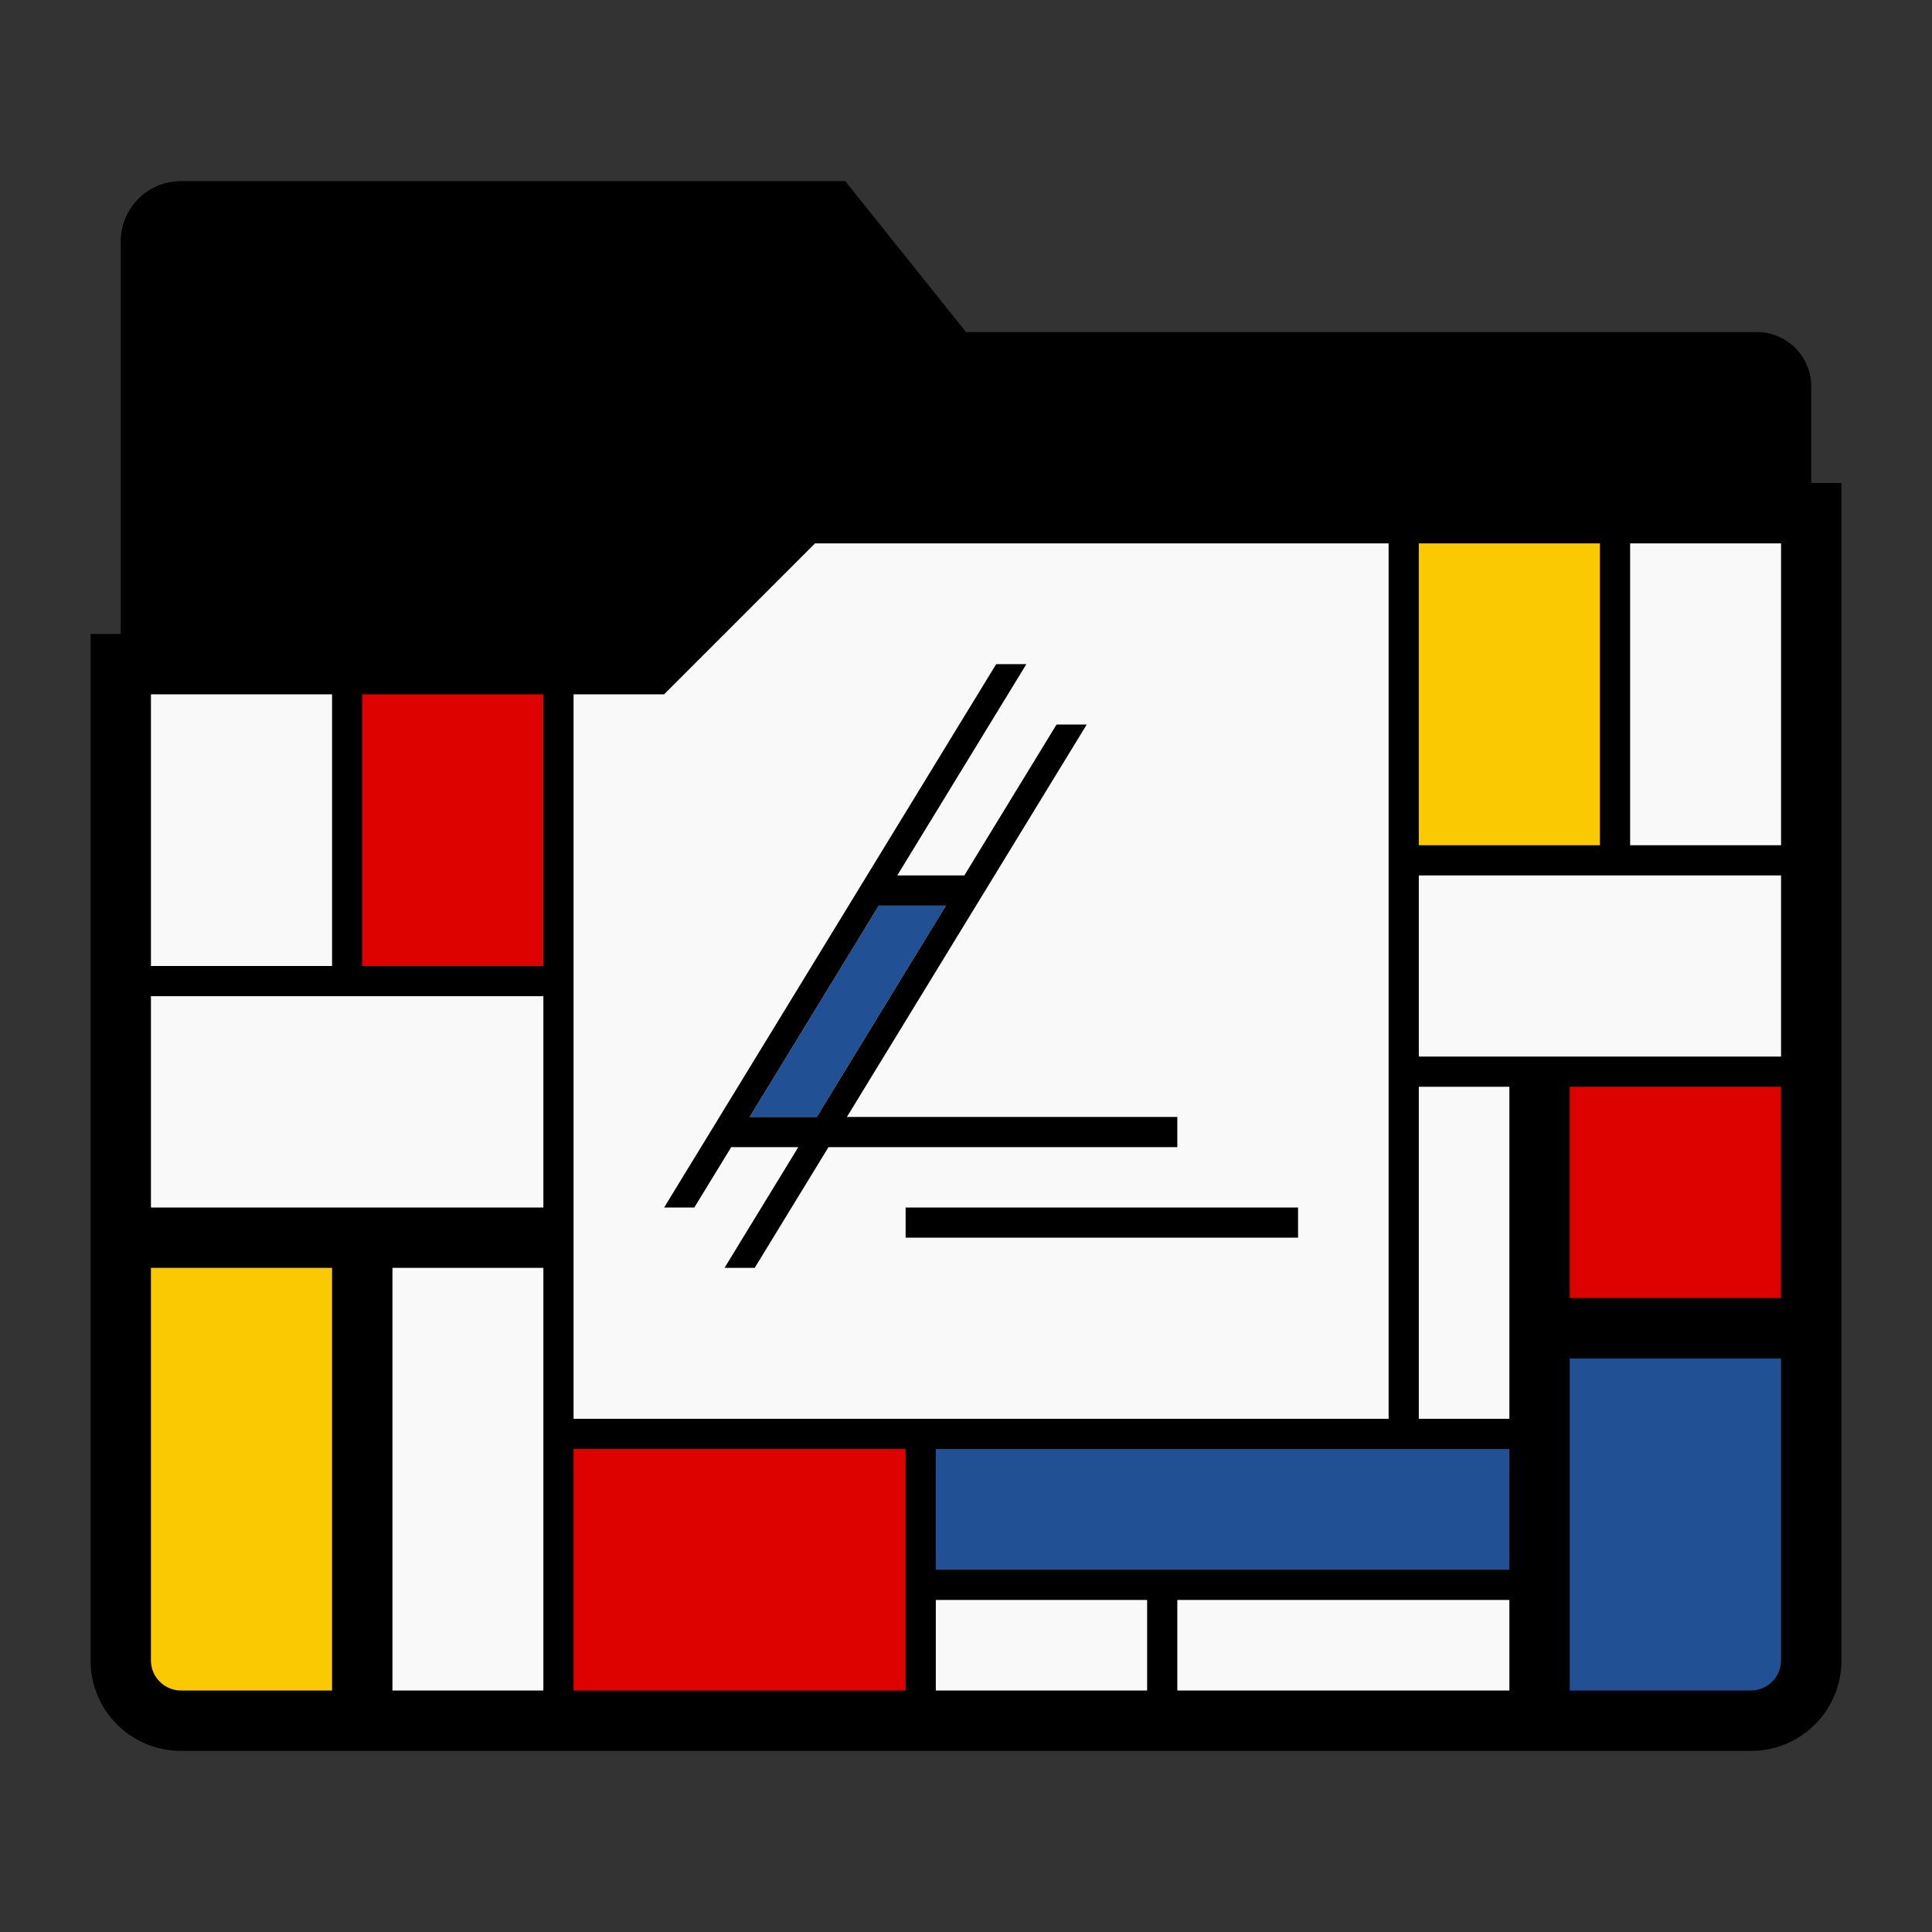 <?xml version="1.0" encoding="UTF-8" standalone="no"?>
<svg
   xmlns:dc="http://purl.org/dc/elements/1.1/"
   xmlns:cc="http://creativecommons.org/ns#"
   xmlns:rdf="http://www.w3.org/1999/02/22-rdf-syntax-ns#"
   xmlns:svg="http://www.w3.org/2000/svg"
   xmlns="http://www.w3.org/2000/svg"
   xmlns:sodipodi="http://sodipodi.sourceforge.net/DTD/sodipodi-0.dtd"
   xmlns:inkscape="http://www.inkscape.org/namespaces/inkscape"
   width="64"
   height="64"
   version="1.1"
   id="svg24"
   sodipodi:docname="folder-root.svg"
   inkscape:version="0.92.4 (5da689c313, 2019-01-14)">
  <rect width="100%" height="100%" fill="#333333" stroke="none"/>
  <defs
     id="defs28" />
  <sodipodi:namedview
     pagecolor="#ffffff"
     bordercolor="#666666"
     borderopacity="1"
     objecttolerance="10"
     gridtolerance="10"
     guidetolerance="10"
     inkscape:pageopacity="0"
     inkscape:pageshadow="2"
     inkscape:window-width="799"
     inkscape:window-height="480"
     id="namedview26"
     showgrid="false"
     inkscape:zoom="3.6875"
     inkscape:cx="3.5254237"
     inkscape:cy="32"
     inkscape:window-x="0"
     inkscape:window-y="25"
     inkscape:window-maximized="0"
     inkscape:current-layer="svg24" />
  <path
     d="M 6,6 A 1.995,1.995 0 0 0 4,8 v 25 c 0,0.554 0.446,1 1,1 h 54 c 0.554,0 1,-0.446 1,-1 V 12.81 A 1.805,1.805 0 0 0 58.19,11 H 32 L 28,6 Z"
     id="path2"
     inkscape:connector-curvature="0" />
  <path
     d="m 26.123,16.43 -4.898,4.898 H 3.595 3.596 L 3.594,21.34 v 33.29 a 2.929,2.929 0 0 0 2.939,2.939 h 50.934 a 2.929,2.929 0 0 0 2.939,-2.939 v -38.2 z"
     id="path4"
     inkscape:connector-curvature="0"
     style="fill:#f9f9f9" />
  <path
     d="m 46.705,17.508 h 6.59 v 10.984 h -6.59 z"
     id="path6"
     inkscape:connector-curvature="0"
     style="fill:#fac901" />
  <path
     d="m 11.672,22.508 h 6.656 v 9.984 h -6.656 z"
     id="path8"
     inkscape:connector-curvature="0"
     style="fill:#dd0100" />
  <path
     d="m 29.111,30 h 2.223 l -4.277,7 h -2.223 z"
     id="path10"
     inkscape:connector-curvature="0"
     style="fill:#225095" />
  <path
     d="m 51.508,35.508 h 7.984 v 7.984 h -7.984 z"
     id="path12"
     inkscape:connector-curvature="0"
     style="fill:#dd0100" />
  <path
     d="m 4.789,41.508 h 6.422 V 56.492 H 5.859 a 1.066,1.066 0 0 1 -1.07,-1.07 z"
     id="path14"
     inkscape:connector-curvature="0"
     style="fill:#fac901" />
  <path
     d="m 51.687,44.508 h 7.626 v 10.895 c 0,0.302 -0.122,0.573 -0.319,0.77 -0.197,0.197 -0.468,0.32 -0.77,0.32 h -6.537 z"
     id="path16"
     inkscape:connector-curvature="0"
     style="fill:#225095" />
  <path
     d="m 18.508,47.642 h 11.984 v 8.716 H 18.508 Z"
     id="path18"
     inkscape:connector-curvature="0"
     style="fill:#dd0100" />
  <path
     d="m 30.508,47.896 h 19.984 v 4.208 H 30.508 Z"
     id="path20"
     inkscape:connector-curvature="0"
     style="fill:#225095" />
  <path
     d="m 26,16 -5,5 H 3.002 L 3,21.012 V 55 a 2.99,2.99 0 0 0 3,3 h 52 a 2.99,2.99 0 0 0 3,-3 V 16 Z m 1,2 H 46 V 47 H 19 V 23 h 3 z m 20,0 h 6 v 10 h -6 z m 7,0 h 5 V 28 H 54 Z M 33,22 22,40 h 1 l 1.223,-2 h 2.222 L 24,42 h 1 l 2.445,-4 H 39 V 37 H 28.055 L 36,24 h -1 l -3.055,5 H 29.723 L 34,22 Z M 5,23 h 6 v 9 H 5 Z m 7,0 h 6 v 9 h -6 z m 35,6 h 12 v 6 H 47 Z m -17.889,1 h 2.223 l -4.277,7 H 24.834 Z M 5,33 h 13 v 7 H 5 Z m 42,3 h 3 v 11 h -3 z m 5,0 h 7 v 7 h -7 z m -22,4 v 1 H 43 V 40 Z M 5,42 h 6 V 56 H 6 A 0.996,0.996 0 0 1 5.293,55.707 0.996,0.996 0 0 1 5,55 Z m 8,0 h 5 v 14 h -5 z m 39,3 h 7 V 55 A 0.996,0.996 0 0 1 58.707,55.707 0.996,0.996 0 0 1 58,56 h -6 z m -33,3 h 11 v 8 H 19 Z m 12,0 h 19 v 4 H 31 Z m 0,5 h 7 v 3 h -7 z m 8,0 h 11 v 3 H 39 Z"
     id="path22"
     inkscape:connector-curvature="0" />
</svg>
